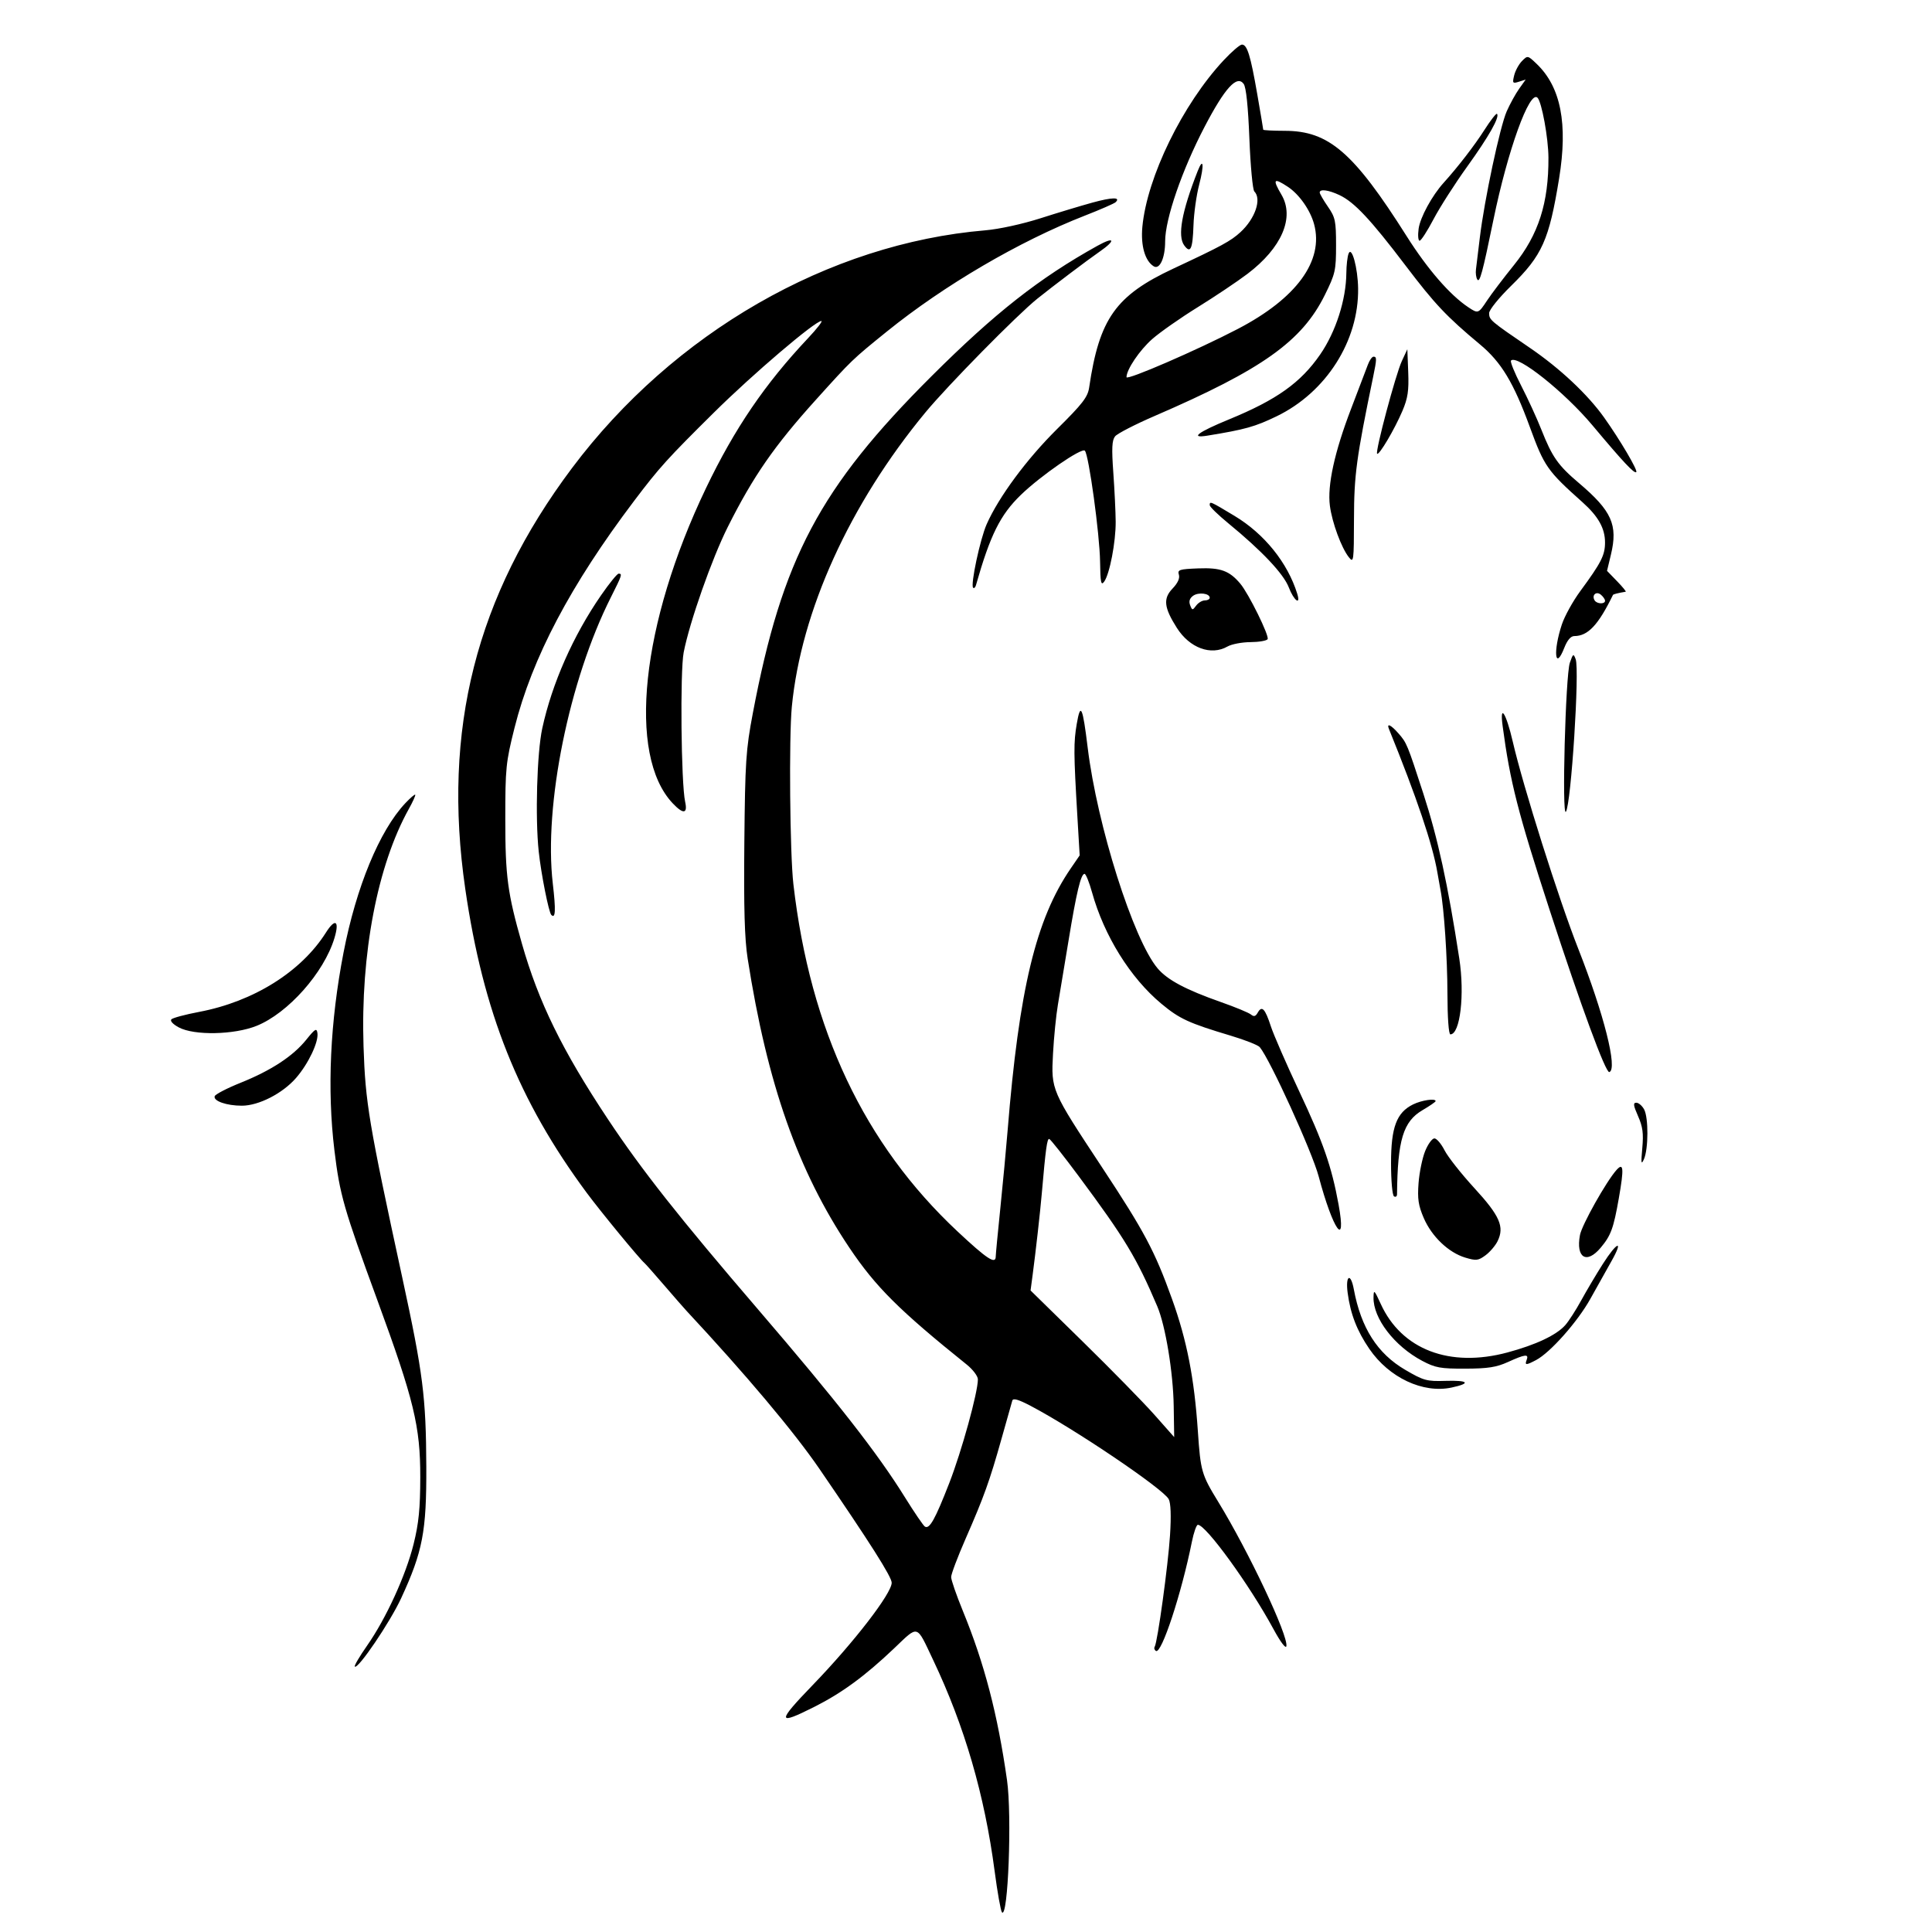 <svg version="1.1" viewBox="0 0 650 650" xmlns="http://www.w3.org/2000/svg"><path d="M411.715 20.250 C 397.890 35.044,385.895 59.607,384.335 76.319 C 383.744 82.642,385.220 87.782,388.145 89.589 C 390.155 90.832,392.000 86.823,392.000 81.211 C 392.000 73.670,397.678 57.187,405.300 42.601 C 412.105 29.579,416.158 25.138,418.420 28.225 C 419.247 29.354,419.912 35.733,420.344 46.677 C 420.706 55.876,421.453 63.853,422.002 64.402 C 424.542 66.942,422.291 73.560,417.339 78.107 C 414.073 81.107,410.951 82.803,394.806 90.345 C 375.361 99.429,369.847 107.205,366.438 130.355 C 365.959 133.605,364.261 135.804,355.628 144.355 C 345.425 154.462,336.019 167.183,331.954 176.371 C 329.753 181.348,326.457 196.791,327.396 197.730 C 327.702 198.036,328.131 197.659,328.348 196.893 C 333.139 180.015,336.517 173.220,343.448 166.512 C 350.142 160.033,363.926 150.513,364.990 151.633 C 366.319 153.032,369.982 179.748,370.108 188.958 C 370.204 195.998,370.433 197.129,371.476 195.702 C 373.331 193.166,375.408 182.354,375.358 175.500 C 375.334 172.200,374.975 164.775,374.561 159.000 C 373.973 150.808,374.104 148.128,375.154 146.809 C 375.894 145.879,381.900 142.785,388.500 139.934 C 424.700 124.295,438.028 114.816,445.730 99.232 C 449.251 92.108,449.500 91.005,449.500 82.552 C 449.500 74.309,449.254 73.144,446.750 69.518 C 445.238 67.328,444.000 65.190,444.000 64.768 C 444.000 63.503,446.976 63.895,450.665 65.646 C 455.654 68.013,461.105 73.823,472.817 89.256 C 482.762 102.361,486.585 106.415,497.945 115.897 C 505.105 121.874,509.210 128.679,514.703 143.680 C 519.568 156.968,520.563 158.388,532.413 168.973 C 537.730 173.722,539.993 177.761,539.993 182.500 C 539.993 186.794,538.718 189.302,531.674 198.871 C 529.191 202.243,526.402 207.285,525.475 210.075 C 522.463 219.144,523.153 225.929,526.279 217.972 C 527.304 215.361,528.466 213.999,529.670 213.996 C 534.250 213.987,537.737 210.276,542.658 200.175 C 542.790 199.905,544.157 199.555,546.946 199.077 C 547.192 199.034,545.879 197.439,544.029 195.530 L 540.666 192.060 541.976 186.602 C 544.377 176.593,542.273 171.890,531.193 162.500 C 524.174 156.552,522.225 153.775,518.556 144.500 C 517.033 140.650,513.976 133.996,511.763 129.714 C 509.550 125.431,508.020 121.646,508.364 121.303 C 510.452 119.214,526.355 131.869,535.774 143.114 C 546.116 155.462,549.868 159.466,550.502 158.831 C 551.083 158.251,545.094 148.078,539.711 140.500 C 534.178 132.711,524.809 123.915,514.719 117.037 C 501.396 107.955,501.000 107.618,501.000 105.348 C 501.000 104.267,504.261 100.221,508.408 96.156 C 518.876 85.897,521.160 80.788,524.539 60.069 C 527.543 41.651,525.131 29.290,517.016 21.515 C 513.991 18.617,513.947 18.609,512.045 20.546 C 510.990 21.621,509.811 23.787,509.427 25.361 C 508.782 27.998,508.906 28.165,511.014 27.496 L 513.300 26.770 511.113 29.841 C 509.910 31.530,508.026 34.948,506.926 37.435 C 504.649 42.582,499.388 67.296,497.865 80.000 C 497.304 84.675,496.721 89.479,496.568 90.677 C 496.416 91.874,496.613 93.374,497.006 94.010 C 497.824 95.332,498.790 91.771,502.437 74.000 C 507.237 50.607,514.599 30.199,517.274 32.874 C 518.704 34.304,520.921 46.423,520.956 53.000 C 521.037 68.275,517.616 78.947,509.363 89.170 C 505.847 93.525,501.792 98.868,500.352 101.044 C 497.366 105.556,497.311 105.576,493.973 103.355 C 487.826 99.264,480.271 90.555,473.280 79.500 C 455.400 51.227,447.079 44.030,432.250 44.010 C 428.262 44.004,425.000 43.833,425.000 43.630 C 425.000 43.426,424.093 38.037,422.985 31.655 C 420.722 18.622,419.602 15.000,417.835 15.000 C 417.167 15.000,414.413 17.362,411.715 20.250 M499.450 43.667 C 496.093 48.936,490.531 56.145,485.696 61.496 C 481.772 65.839,477.787 73.168,477.276 76.982 C 476.979 79.192,477.133 80.995,477.618 80.989 C 478.103 80.983,480.211 77.721,482.302 73.739 C 484.393 69.758,489.503 61.775,493.657 56.000 C 500.924 45.898,504.643 39.309,503.642 38.309 C 503.381 38.048,501.495 40.459,499.450 43.667 M402.922 57.611 C 397.583 71.219,396.105 79.394,398.413 82.550 C 400.529 85.444,401.263 83.849,401.534 75.772 C 401.669 71.772,402.529 65.638,403.445 62.139 C 405.192 55.475,404.866 52.657,402.922 57.611 M433.270 62.840 C 437.100 65.365,440.839 70.687,442.116 75.432 C 445.430 87.738,436.231 100.361,416.434 110.675 C 402.804 117.776,379.000 128.092,379.000 126.898 C 379.000 124.332,383.391 117.826,387.658 114.070 C 390.265 111.775,397.147 106.955,402.949 103.360 C 408.752 99.765,416.273 94.726,419.662 92.162 C 431.243 83.401,435.647 73.152,431.125 65.487 C 428.036 60.251,428.492 59.689,433.270 62.840 M367.500 68.173 C 363.650 69.231,355.775 71.608,350.000 73.456 C 343.969 75.385,336.095 77.102,331.500 77.489 C 278.780 81.933,226.557 111.978,192.428 157.500 C 160.138 200.569,148.749 245.483,156.534 299.062 C 162.560 340.542,174.457 370.322,197.358 401.256 C 202.092 407.651,215.258 423.654,216.893 425.000 C 217.227 425.275,220.200 428.637,223.500 432.471 C 226.800 436.306,230.175 440.167,231.000 441.052 C 250.892 462.393,267.159 481.734,275.691 494.189 C 292.735 519.069,300.000 530.517,300.000 532.493 C 300.000 536.085,287.310 552.538,273.537 566.803 C 261.290 579.487,261.363 580.608,274.019 574.230 C 283.227 569.591,290.999 563.895,300.707 554.674 C 309.183 546.622,308.179 546.332,313.958 558.507 C 324.527 580.773,331.248 603.856,334.629 629.500 C 335.572 636.650,336.681 642.892,337.092 643.371 C 339.158 645.772,340.497 610.845,338.797 598.894 C 335.641 576.703,331.192 559.667,323.922 541.932 C 321.765 536.670,320.000 531.561,320.000 530.579 C 320.000 529.598,322.198 523.778,324.883 517.647 C 331.056 503.557,332.954 498.271,336.965 484.000 C 338.743 477.675,340.368 471.926,340.577 471.225 C 340.848 470.314,342.607 470.816,346.728 472.980 C 361.527 480.750,391.332 500.884,393.199 504.371 C 393.898 505.677,394.056 509.947,393.646 516.446 C 393.010 526.537,389.447 552.468,388.483 554.028 C 388.199 554.487,388.390 555.123,388.907 555.442 C 390.767 556.592,397.492 536.166,400.988 518.750 C 401.623 515.587,402.532 513.000,403.008 513.000 C 405.720 513.000,420.383 533.215,428.395 548.000 C 430.812 552.460,432.592 554.825,432.787 553.834 C 433.476 550.328,420.100 522.001,409.844 505.245 C 404.237 496.085,403.921 494.984,403.008 481.500 C 401.799 463.629,399.316 450.936,394.302 437.000 C 388.493 420.853,385.020 414.323,370.725 392.672 C 353.648 366.804,353.619 366.737,354.272 354.523 C 354.567 349.010,355.309 341.575,355.922 338.000 C 356.534 334.425,358.141 324.750,359.493 316.500 C 362.160 300.231,363.652 294.000,364.883 294.000 C 365.317 294.000,366.446 296.784,367.392 300.187 C 371.463 314.830,380.275 328.995,390.720 337.687 C 396.861 342.798,399.914 344.203,414.153 348.469 C 418.913 349.895,423.270 351.621,423.837 352.303 C 427.320 356.500,441.444 387.492,443.649 395.775 C 448.458 413.843,453.115 420.437,450.350 405.264 C 448.014 392.444,445.189 384.329,437.031 367.000 C 432.758 357.925,428.494 348.143,427.555 345.262 C 425.617 339.317,424.546 338.202,423.158 340.682 C 422.430 341.982,421.863 342.136,420.847 341.307 C 420.106 340.702,415.595 338.835,410.823 337.158 C 398.938 332.980,392.768 329.698,389.470 325.799 C 381.305 316.147,369.120 277.678,365.935 251.500 C 364.257 237.705,363.536 236.138,362.265 243.528 C 361.186 249.801,361.209 253.280,362.469 274.642 L 363.245 287.784 360.257 292.142 C 348.515 309.269,342.853 332.790,338.989 380.500 C 338.499 386.550,337.402 398.250,336.551 406.500 C 335.700 414.750,335.003 422.063,335.002 422.750 C 334.997 425.506,332.040 423.564,322.170 414.325 C 290.738 384.903,272.596 346.535,266.931 297.500 C 265.750 287.275,265.402 248.085,266.401 237.773 C 269.517 205.612,285.844 169.636,311.325 138.784 C 318.819 129.711,342.141 106.004,349.000 100.488 C 354.168 96.332,365.999 87.397,369.925 84.685 C 375.523 80.818,375.063 79.449,369.250 82.678 C 349.715 93.528,334.753 105.283,313.472 126.500 C 275.761 164.097,263.137 187.897,253.271 240.000 C 250.947 252.270,250.688 256.234,250.425 283.500 C 250.212 305.591,250.506 315.873,251.542 322.500 C 258.129 364.647,268.432 393.940,285.756 419.772 C 294.580 432.931,302.562 440.880,325.250 459.101 C 327.312 460.758,329.000 462.994,329.000 464.070 C 329.000 468.489,323.545 488.249,319.357 499.000 C 314.597 511.222,312.723 514.565,311.171 513.606 C 310.641 513.278,307.620 508.846,304.457 503.755 C 295.222 488.893,281.724 471.623,255.101 440.611 C 228.480 409.601,215.881 393.637,204.504 376.500 C 189.149 353.371,181.186 337.115,175.601 317.500 C 170.747 300.449,170.000 294.855,170.000 275.555 C 170.000 258.390,170.195 256.465,173.106 244.871 C 179.008 221.361,191.938 196.827,213.355 168.500 C 221.828 157.293,224.517 154.318,240.219 138.776 C 253.311 125.818,274.221 108.000,276.337 108.000 C 276.869 108.000,274.865 110.588,271.885 113.750 C 257.366 129.153,247.130 144.190,237.535 164.207 C 215.669 209.830,210.994 254.005,226.311 270.250 C 229.869 274.023,231.412 273.839,230.509 269.750 C 229.151 263.607,228.779 225.827,230.013 219.500 C 232.018 209.228,239.495 187.962,244.861 177.274 C 253.402 160.259,260.481 150.039,274.440 134.566 C 286.661 121.021,286.738 120.946,298.349 111.560 C 317.620 95.980,342.996 81.125,365.000 72.541 C 370.225 70.502,374.877 68.473,375.337 68.030 C 377.153 66.285,374.174 66.339,367.500 68.173 M453.711 85.332 C 453.320 86.339,452.984 89.264,452.964 91.832 C 452.896 100.794,449.424 111.622,444.175 119.239 C 437.628 128.741,429.539 134.507,413.538 141.079 C 402.995 145.408,400.140 147.556,406.250 146.562 C 418.911 144.501,422.252 143.565,429.526 140.045 C 446.150 131.998,457.168 114.703,456.923 97.040 C 456.827 90.116,454.767 82.609,453.711 85.332 M471.634 121.476 C 469.559 125.937,462.618 151.951,463.317 152.650 C 463.965 153.298,469.215 144.409,471.842 138.218 C 473.648 133.963,474.025 131.437,473.783 125.218 L 473.484 117.500 471.634 121.476 M460.186 122.750 C 459.631 124.263,457.104 130.900,454.570 137.500 C 448.982 152.057,446.521 163.328,447.431 170.190 C 448.183 175.860,451.283 184.274,453.794 187.462 C 455.423 189.530,455.501 188.946,455.533 174.564 C 455.565 159.768,456.329 154.118,462.002 126.674 C 463.228 120.743,463.239 120.000,462.098 120.000 C 461.602 120.000,460.741 121.237,460.186 122.750 M407.000 169.964 C 407.000 170.493,409.813 173.234,413.250 176.053 C 424.555 185.324,431.863 193.073,433.607 197.641 C 435.298 202.070,437.714 203.869,436.438 199.750 C 433.206 189.315,425.370 179.592,415.327 173.556 C 407.055 168.584,407.000 168.561,407.000 169.964 M396.619 193.344 C 396.992 194.538,396.244 196.180,394.498 198.002 C 391.268 201.374,391.593 204.390,395.921 211.214 C 400.247 218.036,407.435 220.681,413.000 217.500 C 414.375 216.714,417.836 216.055,420.691 216.035 C 423.546 216.016,426.148 215.569,426.474 215.043 C 427.128 213.985,420.116 199.735,417.288 196.375 C 413.618 192.014,410.675 190.942,403.164 191.228 C 396.765 191.472,396.102 191.687,396.619 193.344 M202.233 200.257 C 192.839 213.846,185.717 229.958,182.441 245.032 C 180.655 253.249,180.027 275.077,181.248 286.500 C 182.050 294.006,184.620 306.953,185.478 307.811 C 186.896 309.229,187.035 306.323,185.983 297.273 C 182.923 270.946,191.445 228.909,205.503 200.994 C 209.284 193.486,209.443 193.000,208.125 193.000 C 207.644 193.000,204.992 196.266,202.233 200.257 M407.000 201.117 C 407.000 201.602,406.262 202.000,405.360 202.000 C 404.458 202.000,403.141 202.787,402.432 203.750 C 401.213 205.405,401.103 205.397,400.409 203.605 C 399.915 202.331,400.235 201.301,401.384 200.461 C 403.175 199.152,407.000 199.598,407.000 201.117 M540.000 202.122 C 540.000 203.328,537.262 203.232,536.500 202.000 C 535.419 200.251,537.022 198.773,538.589 200.074 C 539.365 200.718,540.000 201.640,540.000 202.122 M528.159 222.975 C 526.698 227.165,525.428 275.144,526.832 273.110 C 528.581 270.575,531.472 225.451,530.120 221.795 C 529.379 219.792,529.239 219.877,528.159 222.975 M505.543 244.250 C 508.055 263.099,510.698 273.440,521.399 306.285 C 531.861 338.398,540.222 361.093,541.440 360.687 C 544.315 359.728,539.635 341.162,530.971 319.157 C 524.408 302.488,512.462 264.702,508.949 249.500 C 506.725 239.876,504.504 236.452,505.543 244.250 M467.293 245.250 C 476.640 268.273,481.995 284.132,483.585 293.500 C 483.958 295.700,484.439 298.400,484.652 299.500 C 485.841 305.620,486.952 322.238,486.974 334.250 C 486.989 342.398,487.393 348.000,487.965 348.000 C 491.251 348.000,492.826 334.605,490.962 322.500 C 487.090 297.346,483.759 282.062,478.867 267.000 C 473.466 250.369,473.284 249.928,470.503 246.750 C 467.971 243.857,466.437 243.140,467.293 245.250 M136.327 270.265 C 127.670 279.488,119.842 298.436,115.573 320.500 C 111.063 343.812,110.020 366.481,112.512 387.030 C 114.328 402.004,115.622 406.516,126.984 437.500 C 139.261 470.976,141.423 479.901,141.396 497.000 C 141.380 507.525,140.888 512.470,139.162 519.440 C 136.551 529.979,129.904 544.497,123.485 553.679 C 120.965 557.285,119.111 560.444,119.366 560.699 C 120.409 561.743,131.226 545.790,134.970 537.687 C 142.224 521.986,143.511 515.259,143.425 493.500 C 143.331 469.988,142.332 462.104,135.378 430.000 C 124.045 377.678,122.928 371.017,122.306 352.027 C 121.285 320.862,126.960 291.158,137.577 272.098 C 138.926 269.677,139.879 267.546,139.696 267.363 C 139.513 267.180,137.997 268.486,136.327 270.265 M109.665 313.738 C 101.335 326.935,85.303 336.969,67.001 340.440 C 62.357 341.321,58.156 342.444,57.664 342.936 C 57.139 343.461,58.158 344.579,60.135 345.646 C 65.305 348.437,78.745 348.177,86.317 345.140 C 96.897 340.895,109.020 327.230,112.519 315.604 C 114.280 309.752,112.795 308.781,109.665 313.738 M103.059 349.780 C 98.596 355.330,91.238 360.155,80.913 364.301 C 76.354 366.132,72.446 368.161,72.230 368.809 C 71.694 370.417,76.229 372.000,81.369 372.000 C 87.033 372.000,95.078 367.881,99.607 362.662 C 103.748 357.890,107.227 350.582,106.795 347.562 C 106.542 345.792,106.013 346.106,103.059 349.780 M475.407 371.572 C 469.857 374.310,468.000 379.263,468.000 391.327 C 468.000 397.285,468.436 402.151,469.000 402.500 C 469.550 402.840,470.006 402.529,470.013 401.809 C 470.198 383.536,472.084 377.313,478.592 373.499 C 481.016 372.078,483.000 370.710,483.000 370.458 C 483.000 369.449,478.316 370.136,475.407 371.572 M551.105 375.505 C 552.685 379.075,552.980 381.306,552.530 386.255 C 552.064 391.374,552.163 392.049,553.082 390.000 C 554.606 386.601,554.648 376.018,553.148 373.250 C 552.478 372.012,551.296 371.000,550.521 371.000 C 549.396 371.000,549.514 371.907,551.105 375.505 M362.951 395.755 C 378.483 416.670,382.400 423.162,389.352 439.500 C 392.105 445.971,394.701 461.704,394.879 473.000 L 395.045 483.500 388.403 476.000 C 384.749 471.875,373.876 460.774,364.240 451.332 L 346.721 434.164 347.431 428.832 C 348.442 421.237,349.960 407.752,350.486 401.683 C 351.815 386.358,352.287 382.931,353.032 383.202 C 353.482 383.366,357.946 389.015,362.951 395.755 M479.485 387.250 C 478.532 389.587,477.529 394.442,477.257 398.038 C 476.855 403.340,477.185 405.558,479.000 409.779 C 481.681 416.011,487.359 421.428,492.973 423.110 C 496.643 424.210,497.354 424.128,499.785 422.329 C 501.278 421.224,503.105 419.085,503.845 417.575 C 506.217 412.736,504.607 409.061,496.018 399.704 C 491.639 394.934,487.134 389.224,486.008 387.015 C 484.881 384.807,483.342 383.000,482.588 383.000 C 481.834 383.000,480.438 384.913,479.485 387.250 M543.844 393.640 C 540.384 397.526,532.204 412.098,531.563 415.517 C 530.127 423.170,533.781 425.426,538.509 419.806 C 541.970 415.693,542.847 413.308,544.635 403.142 C 546.408 393.060,546.233 390.955,543.844 393.640 M539.251 425.250 C 537.060 428.688,533.789 434.200,531.982 437.500 C 530.175 440.800,527.752 444.557,526.598 445.849 C 523.598 449.207,516.771 452.431,507.184 455.014 C 487.752 460.250,471.560 454.062,464.549 438.719 C 462.362 433.933,462.159 433.749,462.104 436.500 C 461.963 443.551,469.130 452.883,478.500 457.850 C 482.915 460.190,484.612 460.496,493.000 460.468 C 500.631 460.442,503.459 459.999,507.377 458.218 C 513.111 455.610,514.421 455.460,513.638 457.500 C 512.924 459.361,513.393 459.373,516.800 457.576 C 521.576 455.057,530.748 444.715,535.048 437.000 C 537.348 432.875,540.560 427.137,542.188 424.250 C 546.325 416.909,544.080 417.674,539.251 425.250 M453.400 434.955 C 454.344 442.076,456.536 447.742,460.696 453.818 C 467.332 463.510,478.746 468.878,488.360 466.828 C 495.063 465.398,494.060 464.329,486.250 464.579 C 480.016 464.779,478.986 464.496,472.780 460.871 C 463.407 455.398,457.892 446.755,455.475 433.750 C 454.412 428.034,452.620 429.075,453.400 434.955 " stroke="none" fill-rule="evenodd"/></svg>